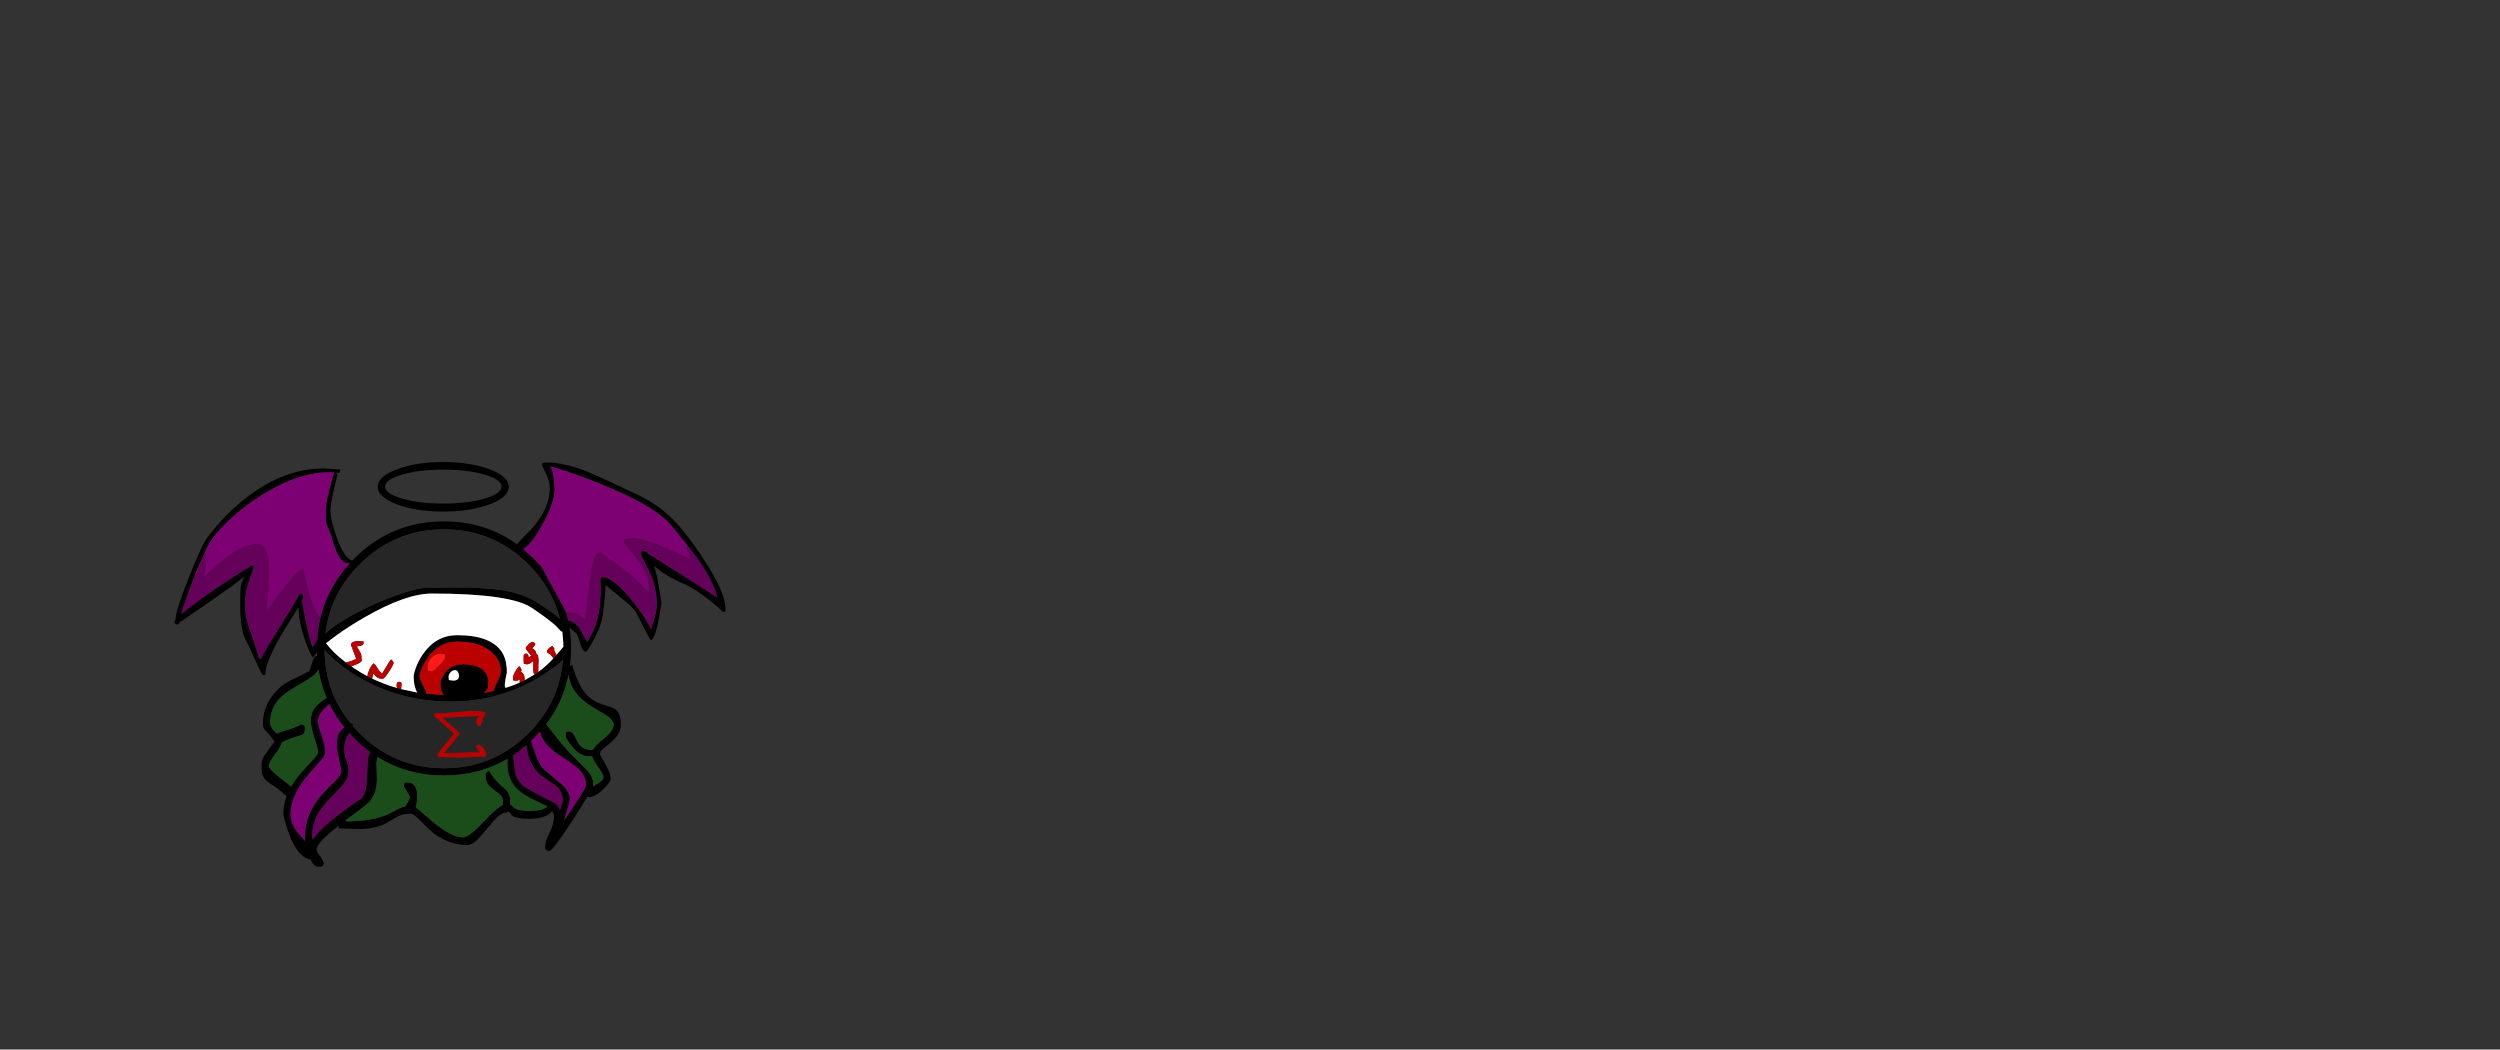 <?xml version="1.0" encoding="UTF-8" standalone="no"?>
<svg xmlns:xlink="http://www.w3.org/1999/xlink" height="720.75px" width="1716.8px" xmlns="http://www.w3.org/2000/svg">
  <rect width="100%" height="100%" fill="#333333" stroke="none"/>
  <g transform="matrix(1, 0, 0, 1, 307.05, 450.35)">
    <use height="278.0" transform="matrix(1.0, 0.0, 0.0, 1.0, -187.25, -133.05)" width="378.4" xlink:href="#sprite0"/>
  </g>
  <defs>
    <g id="sprite0" transform="matrix(1, 0, 0, 1, 189.2, 139.0)">
      <use height="278.0" transform="matrix(1.0, 0.0, 0.0, 1.0, -189.2, -139.0)" width="378.4" xlink:href="#shape0"/>
    </g>
    <g id="shape0" transform="matrix(1, 0, 0, 1, 189.2, 139.0)">
      <path d="M-68.5 -69.85 L-65.8 -72.7 Q-40.25 -98.25 -4.1 -98.25 24.25 -98.25 46.1 -82.5 48.85 -86.0 56.6 -93.6 68.55 -107.6 68.55 -120.85 68.55 -125.45 65.95 -130.9 L63.3 -136.6 63.4 -137.65 63.3 -137.7 63.4 -137.75 63.45 -138.4 64.9 -138.65 65.55 -138.6 66.55 -138.65 Q79.3 -138.65 95.25 -132.0 104.6 -128.1 125.25 -118.25 146.45 -109.15 160.15 -91.75 L163.9 -86.9 167.1 -82.6 Q172.9 -74.65 177.7 -66.8 189.2 -47.95 189.2 -38.25 L189.05 -36.75 Q189.2 -36.05 187.6 -36.05 171.65 -50.75 159.55 -55.85 150.15 -59.85 143.75 -64.75 L140.25 -67.75 142.25 -60.25 145.25 -42.3 Q141.45 -16.8 137.95 -16.8 137.45 -16.8 133.45 -24.7 L127.95 -35.55 Q126.2 -38.75 119.0 -44.55 L106.9 -54.55 Q106.0 -39.7 104.45 -31.25 103.7 -26.6 99.0 -17.5 94.45 -8.75 93.25 -8.75 91.05 -8.75 89.4 -14.6 88.15 -19.2 86.7 -21.45 L84.85 -22.95 82.1 -25.45 Q83.15 -18.45 83.15 -11.0 83.15 -4.55 82.35 1.6 82.95 0.7 83.9 0.0 87.6 13.95 93.8 20.7 98.0 25.35 104.8 27.45 112.45 29.85 113.7 30.85 117.4 33.7 117.4 41.5 117.4 47.7 110.05 53.95 L104.95 58.05 103.4 59.65 Q103.35 60.8 102.8 61.55 L106.55 68.2 Q110.4 75.05 110.4 78.5 110.4 80.5 105.4 85.5 99.9 91.0 95.9 91.0 L94.45 90.8 84.4 106.75 Q70.4 128.0 68.4 128.0 L67.9 128.0 66.35 127.65 65.65 126.75 Q65.4 127.75 65.4 125.25 L65.55 125.05 65.4 124.5 Q65.4 121.55 68.4 115.6 71.4 109.7 71.4 104.6 71.4 102.5 70.2 100.7 69.2 101.95 67.45 103.05 62.75 106.0 54.9 106.0 45.55 106.0 42.5 103.65 41.15 101.25 40.15 101.25 L39.35 101.3 Q38.7 101.75 37.9 102.0 L37.6 101.7 Q35.2 102.5 32.6 104.8 30.05 107.05 25.5 112.65 20.8 118.5 18.7 120.45 14.95 124.0 11.9 124.0 -2.45 124.0 -14.35 113.25 L-21.8 105.85 Q-25.2 102.5 -27.1 102.5 -31.8 102.5 -35.45 104.15 -36.7 104.7 -41.6 107.75 -50.0 113.0 -62.6 113.0 L-76.5 112.55 Q-76.75 112.4 -76.4 111.75 -76.1 111.15 -76.35 110.65 -91.6 122.45 -91.6 127.0 -91.6 128.55 -90.0 130.45 -87.85 132.95 -86.6 136.75 -87.35 139.0 -89.6 139.0 -93.85 139.0 -95.55 133.95 -103.55 133.1 -109.7 118.5 -111.7 113.6 -113.3 107.8 L-114.45 102.75 Q-114.45 96.7 -112.2 90.65 -115.35 87.45 -118.65 85.05 L-124.7 80.9 Q-127.3 79.05 -128.3 76.95 -129.45 74.4 -129.45 69.5 -129.45 65.4 -127.15 62.1 L-120.45 53.0 Q-123.35 48.7 -127.05 45.0 -128.45 43.6 -128.45 40.4 -128.45 26.2 -116.2 15.25 -113.5 12.85 -105.15 8.85 L-96.85 4.75 Q-96.15 3.95 -94.55 -1.55 -93.3 -5.85 -91.2 -6.0 L-91.3 -8.3 Q-93.0 -5.8 -94.35 -4.75 -98.3 -11.9 -101.15 -21.8 -103.8 -31.15 -104.05 -38.3 L-104.1 -39.3 -104.75 -38.25 -113.65 -23.9 Q-126.65 -2.5 -126.85 6.6 -126.75 7.25 -128.4 7.25 -129.15 7.25 -133.5 -2.5 -138.9 -14.5 -140.35 -17.1 -144.05 -23.7 -144.05 -41.3 -144.05 -52.05 -143.55 -54.3 -142.95 -56.95 -141.05 -60.5 -146.95 -55.65 -160.85 -45.95 L-185.8 -28.75 -186.0 -27.75 Q-186.45 -27.55 -186.95 -27.4 L-187.35 -27.6 -187.6 -27.4 Q-189.2 -28.0 -189.2 -29.8 L-188.5 -31.0 Q-188.05 -37.95 -179.4 -59.5 -171.35 -79.5 -168.2 -84.7 -165.95 -88.35 -160.8 -94.45 -152.9 -103.75 -143.75 -111.4 -115.95 -134.65 -86.4 -134.65 L-75.7 -133.95 Q-75.05 -133.75 -75.15 -133.45 L-75.4 -133.15 -75.9 -131.5 -78.25 -131.75 Q-77.45 -130.65 -77.45 -129.7 -82.1 -110.4 -82.1 -106.4 -82.1 -99.0 -77.7 -86.95 -72.75 -73.25 -67.35 -71.4 L-68.6 -69.9 Q-69.2 -69.45 -69.75 -69.45 -74.5 -69.45 -77.95 -77.35 -79.75 -81.6 -81.65 -88.3 -84.75 -95.95 -85.2 -98.55 L-85.35 -106.5 Q-85.35 -110.2 -82.65 -120.95 -80.55 -129.3 -79.45 -131.85 -103.2 -133.35 -132.0 -114.5 -144.25 -106.5 -154.0 -96.8 -163.15 -87.75 -166.35 -81.05 L-168.5 -76.5 -172.6 -67.45 -174.4 -63.35 -174.75 -62.5 -183.25 -39.25 -183.3 -39.1 -183.35 -38.9 -183.9 -36.9 -184.5 -34.7 Q-179.6 -38.8 -169.55 -46.0 -152.5 -58.2 -136.55 -67.7 L-136.35 -68.05 -136.1 -68.0 -133.75 -69.4 -135.9 -67.9 -135.05 -67.65 Q-134.75 -67.35 -134.75 -66.25 L-137.75 -57.95 Q-140.75 -49.45 -140.75 -41.5 -140.75 -33.05 -137.7 -24.6 -132.95 -11.6 -131.4 -4.75 L-130.1 -3.85 Q-126.55 -10.5 -116.8 -25.95 -107.1 -41.3 -103.35 -48.4 L-102.4 -48.7 Q-100.7 -48.7 -100.7 -46.45 -100.7 -45.7 -101.6 -43.8 -97.75 -20.4 -94.2 -11.9 L-91.75 -16.1 -91.15 -17.0 -90.55 -23.55 Q-89.95 -28.0 -88.95 -32.2 -83.95 -53.2 -68.5 -69.85 M141.4 -49.2 Q140.25 -56.6 136.6 -64.35 L132.9 -71.65 Q131.7 -73.95 131.35 -75.2 L131.2 -75.35 131.2 -76.9 131.3 -76.9 Q131.6 -78.05 132.9 -78.05 134.8 -78.05 136.55 -75.75 140.5 -73.45 149.05 -68.05 L183.6 -46.05 Q181.25 -54.8 175.05 -64.95 L175.05 -65.0 171.15 -71.0 162.4 -82.6 151.9 -95.5 Q142.4 -107.0 112.55 -120.1 91.45 -129.4 68.9 -136.1 70.25 -133.9 71.05 -129.85 L71.95 -120.95 Q71.95 -110.5 62.65 -94.4 55.75 -82.5 50.35 -79.25 L57.6 -72.7 58.7 -71.55 60.85 -69.25 61.1 -69.0 61.55 -68.5 62.0 -67.95 62.9 -66.9 63.1 -66.65 79.6 -36.45 79.95 -35.4 80.75 -32.3 80.9 -31.65 81.25 -29.95 81.9 -30.0 Q83.35 -30.0 85.05 -28.8 86.35 -27.9 87.85 -26.25 L88.85 -25.1 94.2 -15.5 Q97.75 -20.85 99.9 -27.05 L100.15 -27.75 100.4 -28.45 Q101.6 -32.3 102.35 -36.45 103.9 -45.65 103.25 -59.5 103.75 -59.5 104.95 -60.0 111.25 -60.0 122.75 -46.65 132.7 -35.1 138.1 -24.4 L141.2 -34.7 Q141.95 -37.15 141.95 -42.3 L141.5 -48.5 141.4 -49.2 M40.4 -122.0 Q40.4 -114.95 27.25 -109.95 14.05 -105.0 -4.6 -105.0 -23.25 -105.0 -36.4 -109.95 -49.6 -114.95 -49.6 -122.0 -49.6 -129.05 -36.4 -134.0 -23.25 -139.0 -4.6 -139.0 14.05 -139.0 27.25 -134.0 40.4 -129.05 40.4 -122.0 M23.7 -113.9 Q35.4 -117.3 35.4 -122.15 35.4 -127.0 23.7 -130.4 11.95 -133.8 -4.6 -133.8 -21.15 -133.8 -32.85 -130.4 -44.6 -127.0 -44.6 -122.15 -44.6 -117.3 -32.85 -113.9 -21.15 -110.5 -4.6 -110.5 11.95 -110.5 23.7 -113.9 M1.05 -52.9 Q24.25 -52.9 35.8 -51.05 51.75 -48.45 62.85 -40.7 L72.7 -33.85 75.5 -31.3 Q70.25 -52.35 53.9 -68.7 29.85 -92.75 -4.1 -92.75 -38.05 -92.75 -62.05 -68.7 -82.25 -48.55 -85.45 -21.4 -83.15 -23.7 -79.2 -26.45 -70.25 -32.7 -56.45 -39.3 -42.75 -45.85 -30.7 -49.6 -17.6 -53.65 -11.75 -52.7 L1.05 -52.9 M73.1 -6.5 L74.55 -8.25 77.9 -12.15 77.8 -15.25 77.15 -22.7 Q76.9 -21.8 74.35 -24.8 70.8 -29.05 56.25 -38.85 41.7 -48.7 -12.55 -48.7 -30.35 -48.7 -58.95 -32.2 -68.8 -26.55 -77.85 -20.1 L-85.1 -14.6 Q-80.2 -7.95 -71.35 -1.3 L-67.8 1.3 -67.75 1.3 -67.1 1.75 -66.0 2.5 Q-61.45 5.55 -56.65 8.1 L-53.45 9.7 Q-45.25 13.6 -36.2 16.2 L-33.9 16.85 -33.55 16.95 -22.4 19.3 Q-23.5 17.7 -24.15 14.95 -24.95 11.7 -24.95 8.2 -24.95 6.5 -23.5 2.45 -21.6 -2.7 -18.55 -7.1 -9.55 -20.1 5.05 -20.1 28.0 -20.1 35.65 -8.5 39.05 -3.35 39.05 5.6 37.7 11.75 37.65 13.75 37.55 15.7 38.35 16.05 43.3 14.5 47.85 12.5 L51.25 10.85 58.0 6.95 60.65 5.15 62.55 3.7 Q66.8 0.4 70.85 -4.0 L73.1 -6.5 M30.45 18.1 L30.25 16.9 Q35.05 6.7 35.05 5.0 35.05 -2.25 29.25 -7.9 21.25 -15.7 4.95 -15.7 -7.6 -15.7 -15.5 -4.3 -18.05 -0.65 -19.7 3.7 L-20.95 7.7 Q-20.95 9.5 -18.55 14.4 L-16.15 19.4 -16.3 20.15 -16.2 20.15 -4.3 21.0 Q-5.15 19.95 -5.75 18.3 -6.55 15.9 -6.55 13.5 -6.55 10.45 -3.75 6.3 0.55 -0.1 8.65 -0.1 20.35 -0.1 24.45 5.7 26.5 8.65 26.25 12.0 26.25 15.8 25.95 16.45 25.5 17.4 23.3 19.5 L30.45 18.15 30.5 18.15 30.45 18.1 M73.7 0.4 L72.9 1.05 59.65 9.95 57.9 10.9 Q30.65 25.5 1.05 25.5 -35.55 25.5 -65.1 7.3 -75.1 1.1 -82.3 -5.95 L-86.1 -9.95 Q-85.85 18.7 -68.35 40.25 L-67.1 40.5 Q-66.6 39.9 -66.6 42.4 L-62.05 47.25 Q-38.05 71.25 -4.1 71.25 29.85 71.25 53.9 47.25 75.25 25.85 77.6 -3.35 L75.65 -1.4 75.1 -0.9 74.55 -0.35 73.7 0.4 M-0.75 10.7 L2.25 11.1 Q6.25 11.1 6.25 7.6 5.65 3.9 3.45 3.9 1.85 3.9 0.45 5.3 -0.95 6.75 -0.95 8.6 L-0.75 10.7 M2.25 21.1 L2.25 20.65 2.25 21.1 M52.5 55.45 Q47.95 59.4 43.15 62.6 L43.95 66.2 44.6 72.65 Q45.6 80.5 52.15 84.5 61.0 89.8 70.9 94.55 74.25 96.6 75.55 99.85 77.4 94.4 77.4 93.35 77.4 87.75 73.5 84.05 71.75 82.4 65.55 78.4 59.35 74.35 56.7 69.4 54.0 64.4 53.2 60.5 52.4 56.55 52.5 55.45 M55.75 52.5 L58.7 61.35 Q61.2 69.05 65.15 72.5 L77.5 82.95 Q82.4 87.85 82.4 93.0 80.25 101.55 78.35 107.05 93.4 85.4 93.4 82.85 93.4 76.75 88.4 71.85 85.8 69.3 77.4 63.85 69.65 58.85 66.4 55.05 62.95 51.05 61.9 46.15 L57.6 50.7 55.75 52.5 M98.9 83.4 Q105.4 79.65 105.4 77.75 105.4 75.15 101.4 69.95 98.35 65.9 97.65 62.95 L94.9 63.0 Q89.1 63.0 83.7 56.15 79.4 50.7 79.4 49.0 79.4 47.0 79.7 46.55 80.1 46.0 81.9 46.0 83.85 46.0 85.3 48.6 L88.05 53.9 Q91.35 59.2 98.2 58.55 99.85 55.5 104.9 51.55 112.4 45.65 112.4 41.4 112.4 38.3 107.55 35.05 L96.9 28.65 Q82.55 19.6 81.5 6.75 77.85 25.55 66.1 41.05 L70.75 46.95 Q77.85 56.0 81.15 59.5 L94.35 72.75 Q98.4 77.25 98.4 82.35 L98.3 83.1 98.0 83.95 98.9 83.4 M66.75 97.5 L66.4 97.25 55.4 91.9 Q48.05 88.2 44.4 83.6 39.4 77.3 39.4 67.5 L39.6 64.8 Q20.1 76.25 -4.1 76.25 -29.6 76.25 -49.8 63.55 -50.35 65.85 -50.45 68.5 L-50.2 77.1 Q-49.8 87.85 -54.85 93.75 -56.6 95.8 -62.95 100.6 L-71.75 107.15 -71.35 107.75 Q-52.45 107.75 -41.7 102.4 L-34.5 98.7 Q-32.75 97.95 -30.8 97.55 L-29.6 95.6 Q-27.6 92.55 -27.6 91.0 -27.6 90.3 -29.6 87.25 L-31.6 83.85 Q-31.6 81.9 -31.3 81.5 -30.9 81.0 -29.1 81.0 -24.45 81.0 -23.05 86.0 -22.35 88.5 -22.6 91.25 -22.6 95.5 -23.55 98.1 L-20.65 100.4 -12.0 107.9 Q1.2 118.75 8.9 118.75 13.1 118.75 23.65 107.4 31.85 98.6 36.2 96.6 L36.25 95.45 Q36.65 91.0 33.9 89.0 28.4 84.95 26.7 83.0 24.4 80.2 24.4 76.5 24.4 73.85 26.9 73.0 30.5 79.55 37.15 84.85 39.45 86.7 40.25 88.3 41.4 90.5 41.4 94.5 L41.4 96.35 Q41.95 96.45 42.3 96.7 L43.85 98.25 Q45.95 100.5 54.9 100.5 64.05 100.5 66.55 97.75 L66.75 97.5 M-118.0 24.5 Q-123.45 30.95 -123.45 40.15 -123.45 43.2 -119.45 46.9 L-118.75 47.55 Q-117.65 46.7 -115.05 45.95 -105.95 43.5 -102.1 41.0 L-100.4 41.65 Q-99.6 42.15 -99.6 43.75 -99.6 46.55 -100.55 47.65 -101.3 48.5 -103.65 49.1 -110.4 50.85 -115.45 53.55 -115.75 55.85 -119.95 61.5 -124.45 67.6 -124.45 69.4 -124.45 71.75 -117.05 77.55 L-109.0 83.85 Q-106.4 79.25 -102.5 74.6 L-94.35 65.7 Q-90.6 61.75 -90.6 60.4 -90.6 57.85 -93.1 50.35 -95.6 42.85 -95.6 38.65 -95.6 33.35 -92.65 29.55 -90.25 26.4 -84.75 23.0 -88.7 13.7 -90.25 3.45 -91.6 5.8 -94.05 7.85 -96.3 9.75 -106.0 15.35 -114.3 20.1 -118.0 24.5 M-85.1 29.25 Q-90.6 34.3 -90.6 38.75 -90.6 42.1 -88.1 48.8 -85.6 55.45 -85.6 60.5 -85.6 62.5 -89.35 66.8 L-97.5 76.0 Q-109.45 90.15 -109.45 102.85 -109.45 109.45 -104.8 115.1 L-99.55 121.15 -99.6 118.1 Q-99.6 101.95 -87.1 88.35 -83.95 84.95 -78.5 79.7 -74.6 75.65 -74.6 73.15 -74.6 72.6 -76.1 65.7 -77.6 58.8 -77.6 57.0 -77.6 50.15 -77.05 48.75 -76.25 46.65 -72.7 43.05 -78.75 35.5 -82.85 27.2 L-85.1 29.25 M-69.15 47.2 L-69.25 47.05 -69.6 47.6 Q-72.6 52.9 -72.6 57.25 -72.6 62.4 -71.1 65.95 -69.6 69.55 -69.6 73.0 -69.6 77.75 -73.5 82.75 L-82.1 91.8 Q-87.95 97.75 -90.7 102.65 -94.6 109.65 -94.6 117.85 L-94.2 120.4 Q-90.25 114.0 -79.55 105.55 -70.9 98.7 -60.85 92.0 -58.3 89.35 -57.4 83.3 -56.95 80.15 -56.75 72.0 -56.55 64.95 -55.8 62.2 L-54.95 60.05 Q-60.6 55.9 -65.8 50.7 L-69.15 47.2" fill="#000000" fill-rule="evenodd" stroke="none"/>
      <path d="M-88.95 -32.2 Q-89.95 -28.0 -90.55 -23.55 L-91.15 -17.0 -91.75 -16.1 -94.2 -11.9 Q-97.75 -20.4 -101.6 -43.8 -100.7 -45.7 -100.7 -46.45 -100.7 -48.7 -102.4 -48.7 L-103.35 -48.4 Q-107.1 -41.3 -116.8 -25.95 -126.55 -10.5 -130.1 -3.85 L-131.4 -4.75 Q-132.95 -11.6 -137.7 -24.6 -140.75 -33.05 -140.75 -41.5 -140.75 -49.45 -137.75 -57.95 L-134.75 -66.25 Q-134.75 -67.35 -135.05 -67.65 L-135.9 -67.9 -133.75 -69.4 -136.1 -68.0 -136.35 -68.05 -136.55 -67.7 Q-152.5 -58.2 -169.55 -46.0 -179.6 -38.8 -184.5 -34.7 L-183.9 -36.9 -183.35 -38.9 -183.3 -39.1 -183.25 -39.25 -174.75 -62.5 -174.4 -63.35 -173.55 -63.1 Q-172.95 -65.15 -172.6 -67.45 L-168.5 -76.5 Q-166.8 -75.15 -167.2 -69.75 L-168.7 -60.25 -168.95 -60.0 -164.8 -64.0 -155.9 -71.85 Q-141.95 -83.0 -132.45 -83.0 -124.4 -83.0 -124.15 -65.95 -124.05 -60.85 -124.75 -51.25 L-125.45 -38.25 -125.2 -38.0 -113.25 -54.05 Q-103.75 -66.0 -100.6 -66.0 -99.3 -58.6 -97.0 -50.3 -93.5 -37.95 -88.95 -32.2 M162.4 -82.6 L171.15 -71.0 175.05 -65.0 175.05 -64.95 Q181.25 -54.8 183.6 -46.05 L149.05 -68.05 Q140.5 -73.45 136.55 -75.75 134.8 -78.05 132.9 -78.05 131.6 -78.05 131.3 -76.9 L131.2 -76.9 131.2 -75.35 131.35 -75.2 Q131.7 -73.95 132.9 -71.65 L136.6 -64.35 Q140.25 -56.6 141.4 -49.2 L141.4 -48.5 141.35 -42.25 141.95 -42.3 Q141.95 -37.15 141.2 -34.7 L138.1 -24.4 Q132.7 -35.1 122.75 -46.65 111.25 -60.0 104.95 -60.0 103.75 -59.5 103.25 -59.5 103.9 -45.65 102.35 -36.45 101.6 -32.3 100.4 -28.45 L99.4 -28.75 99.35 -27.25 99.9 -27.05 Q97.75 -20.85 94.2 -15.5 L88.85 -25.1 87.85 -26.25 Q86.35 -27.9 85.05 -28.8 83.35 -30.0 81.9 -30.0 L81.25 -29.95 80.9 -31.65 80.75 -32.3 79.95 -35.4 80.5 -35.6 82.9 -36.0 Q85.6 -36.0 88.7 -34.05 L92.65 -31.5 96.35 -61.95 Q98.7 -77.0 102.4 -77.0 104.5 -77.0 117.0 -67.4 130.5 -57.0 136.15 -49.75 136.4 -50.0 136.4 -52.6 136.4 -62.55 127.9 -73.05 L122.05 -79.8 Q119.4 -83.0 119.4 -84.5 119.4 -86.1 120.4 -86.55 L125.9 -87.0 Q132.5 -87.0 147.95 -80.3 155.95 -76.8 165.4 -72.25 164.45 -73.15 163.75 -75.95 162.95 -79.4 162.4 -80.5 L162.4 -82.6 M52.5 55.45 Q52.4 56.55 53.2 60.5 54.0 64.4 56.7 69.4 59.35 74.35 65.55 78.4 71.75 82.4 73.5 84.05 77.4 87.75 77.4 93.35 77.4 94.4 75.55 99.85 74.25 96.6 70.9 94.55 61.0 89.8 52.15 84.5 45.6 80.5 44.6 72.65 L43.95 66.2 43.15 62.6 Q47.95 59.4 52.5 55.45 M-69.6 47.6 L-69.15 47.2 -65.8 50.7 Q-60.6 55.9 -54.95 60.05 L-55.8 62.2 Q-56.55 64.95 -56.75 72.0 -56.95 80.15 -57.4 83.3 -58.3 89.35 -60.85 92.0 -70.9 98.7 -79.55 105.55 -90.25 114.0 -94.2 120.4 L-94.6 117.85 Q-94.6 109.65 -90.7 102.65 -87.95 97.75 -82.1 91.8 L-73.5 82.75 Q-69.6 77.75 -69.6 73.0 -69.6 69.55 -71.1 65.95 -72.6 62.4 -72.6 57.25 -72.6 52.9 -69.6 47.6" fill="#65015b" fill-rule="evenodd" stroke="none"/>
      <path d="M-68.6 -69.9 L-68.5 -69.85 Q-83.95 -53.2 -88.95 -32.2 -93.5 -37.95 -97.0 -50.3 -99.3 -58.6 -100.6 -66.0 -103.75 -66.0 -113.25 -54.05 L-125.2 -38.0 -125.45 -38.25 -124.75 -51.25 Q-124.05 -60.85 -124.15 -65.95 -124.4 -83.0 -132.45 -83.0 -141.95 -83.0 -155.9 -71.85 L-164.8 -64.0 -168.95 -60.0 -168.7 -60.25 -167.2 -69.75 Q-166.8 -75.15 -168.5 -76.5 L-166.35 -81.05 Q-163.15 -87.75 -154.0 -96.8 -144.25 -106.5 -132.0 -114.5 -103.2 -133.35 -79.45 -131.85 -80.55 -129.3 -82.65 -120.95 -85.35 -110.2 -85.35 -106.5 L-85.2 -98.55 Q-84.75 -95.95 -81.65 -88.3 -79.75 -81.6 -77.95 -77.35 -74.5 -69.45 -69.75 -69.45 -69.2 -69.45 -68.6 -69.9 M-174.4 -63.35 L-172.6 -67.45 Q-172.95 -65.15 -173.55 -63.1 L-174.4 -63.35 M162.4 -82.6 L162.4 -80.5 Q162.95 -79.4 163.75 -75.95 164.45 -73.15 165.4 -72.25 155.95 -76.8 147.95 -80.3 132.5 -87.0 125.9 -87.0 L120.4 -86.55 Q119.4 -86.1 119.4 -84.5 119.4 -83.0 122.05 -79.8 L127.9 -73.05 Q136.4 -62.55 136.4 -52.6 136.4 -50.0 136.15 -49.75 130.5 -57.0 117.0 -67.4 104.5 -77.0 102.4 -77.0 98.7 -77.0 96.35 -61.95 L92.65 -31.5 88.7 -34.05 Q85.6 -36.0 82.9 -36.0 L80.5 -35.6 79.95 -35.4 79.6 -36.45 63.1 -66.65 62.9 -66.9 62.0 -67.95 61.55 -68.5 61.1 -69.0 60.85 -69.25 58.7 -71.55 57.6 -72.7 50.35 -79.25 Q55.75 -82.5 62.65 -94.4 71.95 -110.5 71.95 -120.95 L71.05 -129.85 Q70.25 -133.9 68.9 -136.1 91.45 -129.4 112.55 -120.1 142.4 -107.0 151.9 -95.5 L162.4 -82.6 M99.9 -27.05 L99.35 -27.25 99.4 -28.75 100.4 -28.45 100.15 -27.75 99.9 -27.05 M141.95 -42.3 L141.35 -42.25 141.4 -48.5 141.4 -49.2 141.5 -48.5 141.95 -42.3 M55.75 52.5 L57.6 50.7 61.9 46.15 Q62.95 51.05 66.4 55.05 69.65 58.85 77.4 63.85 85.8 69.3 88.4 71.85 93.4 76.75 93.4 82.85 93.4 85.4 78.35 107.05 80.25 101.55 82.4 93.0 82.4 87.85 77.5 82.95 L65.15 72.5 Q61.2 69.05 58.7 61.35 L55.75 52.5 M-85.1 29.25 L-82.85 27.2 Q-78.75 35.5 -72.7 43.05 -76.25 46.65 -77.05 48.75 -77.6 50.15 -77.6 57.0 -77.6 58.8 -76.1 65.7 -74.6 72.6 -74.6 73.15 -74.6 75.65 -78.5 79.7 -83.95 84.95 -87.1 88.35 -99.6 101.95 -99.6 118.1 L-99.55 121.15 -104.8 115.1 Q-109.45 109.45 -109.45 102.85 -109.45 90.15 -97.5 76.0 L-89.35 66.8 Q-85.6 62.5 -85.6 60.5 -85.6 55.45 -88.1 48.8 -90.6 42.1 -90.6 38.75 -90.6 34.3 -85.1 29.25 M-69.15 47.2 L-69.6 47.6 -69.25 47.05 -69.15 47.2" fill="#7e0173" fill-rule="evenodd" stroke="none"/>
      <path d="M1.05 -52.9 L-11.75 -52.7 Q-17.6 -53.65 -30.7 -49.6 -42.75 -45.85 -56.45 -39.3 -70.25 -32.7 -79.2 -26.45 -83.15 -23.7 -85.45 -21.4 -82.25 -48.55 -62.05 -68.7 -38.05 -92.75 -4.1 -92.75 29.85 -92.75 53.9 -68.7 70.25 -52.35 75.5 -31.3 L72.7 -33.85 62.85 -40.7 Q51.75 -48.45 35.8 -51.05 24.25 -52.9 1.05 -52.9 M74.55 -0.35 L75.1 -0.9 75.65 -1.4 77.6 -3.35 Q75.25 25.85 53.9 47.25 29.85 71.25 -4.1 71.25 -38.05 71.25 -62.05 47.25 L-66.6 42.4 Q-66.6 39.9 -67.1 40.5 L-68.35 40.25 Q-85.85 18.7 -86.1 -9.95 L-82.3 -5.95 Q-75.1 1.1 -65.1 7.3 -35.55 25.5 1.05 25.5 30.65 25.5 57.9 10.9 L59.65 9.95 72.9 1.05 73.7 0.4 74.5 0.05 74.55 -0.35 M14.6 31.9 L3.95 32.85 -8.5 33.7 -9.05 33.2 -10.4 33.6 -10.65 34.3 -10.85 34.5 -10.75 34.75 -10.95 35.1 Q-11.05 35.4 -10.6 35.7 L-9.95 35.95 -4.4 41.15 2.9 47.35 Q-8.15 60.65 -8.65 61.95 L-8.7 62.05 -8.6 62.7 -8.55 63.1 -8.35 63.2 -8.05 63.6 -6.75 63.8 -6.45 63.5 Q-2.7 63.8 7.95 63.8 L24.15 63.3 Q25.05 63.05 24.95 62.45 L24.6 61.05 Q24.6 59.95 23.3 57.85 21.65 55.2 19.55 55.2 18.55 55.2 18.35 55.5 L17.95 56.2 Q18.35 58.0 20.6 60.25 L-4.3 61.0 Q6.55 48.5 6.55 47.0 L-5.35 36.45 -2.8 36.5 19.8 35.4 Q17.95 37.95 17.95 40.2 17.95 40.95 19.55 42.55 L21.25 41.7 Q21.4 39.9 22.7 37.35 23.95 34.85 23.95 34.15 24.75 33.45 23.95 32.95 22.45 31.9 14.6 31.9" fill="#262626" fill-rule="evenodd" stroke="none"/>
      <path d="M-71.35 -1.3 Q-80.2 -7.95 -85.1 -14.6 L-77.85 -20.1 Q-68.8 -26.55 -58.95 -32.2 -30.35 -48.7 -12.55 -48.7 41.7 -48.7 56.25 -38.85 70.8 -29.05 74.35 -24.8 76.9 -21.8 77.15 -22.7 L77.8 -15.25 77.9 -12.15 74.55 -8.25 73.1 -6.5 Q71.5 -9.55 71.5 -9.95 71.5 -10.45 71.8 -10.7 L70.25 -12.8 Q66.6 -10.5 66.6 -8.9 66.6 -8.1 67.75 -7.6 69.35 -6.85 70.65 -4.75 L70.85 -4.0 Q66.8 0.4 62.55 3.7 L60.65 5.15 60.7 0.1 Q61.3 -6.5 59.3 -7.3 59.15 -9.85 56.3 -11.25 57.55 -11.7 58.65 -14.1 57.65 -15.5 56.6 -15.5 55.65 -15.5 53.8 -13.65 52.0 -11.85 52.0 -11.1 52.0 -10.7 54.3 -7.85 L55.8 -6.05 54.0 -4.75 Q54.0 -7.45 52.3 -7.45 50.9 -7.45 50.6 -6.0 L50.6 -3.95 Q50.6 -1.4 50.75 -0.45 L52.95 -0.1 Q54.6 -0.1 56.95 -2.25 L57.25 -1.9 57.15 3.4 Q57.1 5.6 58.0 6.95 L51.25 10.85 51.25 9.8 Q51.25 6.35 48.65 5.1 49.9 3.6 47.7 1.2 46.6 1.85 45.0 4.6 43.3 7.5 43.3 9.15 L43.45 10.95 45.3 11.15 Q46.95 11.15 48.0 10.2 L47.85 12.5 Q43.3 14.5 38.35 16.05 37.55 15.7 37.65 13.75 37.7 11.75 39.05 5.6 39.05 -3.35 35.65 -8.5 28.0 -20.1 5.05 -20.1 -9.55 -20.1 -18.55 -7.1 -21.6 -2.7 -23.5 2.45 -24.95 6.5 -24.95 8.2 -24.95 11.7 -24.15 14.95 -23.5 17.7 -22.4 19.3 L-33.55 16.95 -33.6 16.75 -33.5 16.7 Q-33.35 15.7 -33.35 14.4 -32.7 11.9 -35.05 11.9 -36.65 11.9 -36.65 14.35 -36.65 15.5 -36.2 16.2 -45.25 13.6 -53.45 9.7 L-52.65 6.2 -50.45 8.55 Q-48.85 9.85 -46.35 9.85 -45.1 9.85 -41.85 4.9 -38.7 0.05 -38.7 -1.35 -38.7 -1.75 -40.4 -3.45 -41.3 -2.75 -46.65 6.4 -48.8 4.4 -49.95 2.25 -50.95 0.3 -52.35 -0.75 -53.85 0.3 -55.3 3.45 -56.6 6.35 -56.65 8.1 -61.45 5.55 -66.0 2.5 L-67.1 1.75 -67.75 1.3 -64.85 0.2 Q-60.65 -1.55 -60.65 -2.7 -60.65 -5.9 -61.2 -7.45 -61.65 -8.55 -64.05 -12.45 -59.35 -12.7 -59.35 -14.6 -59.35 -16.2 -59.65 -15.8 L-62.75 -16.15 Q-68.0 -15.8 -68.0 -13.55 L-64.35 -3.8 Q-67.2 -2.4 -71.1 -1.4 L-71.35 -1.3 M-0.75 10.7 L-0.95 8.6 Q-0.95 6.75 0.45 5.3 1.85 3.9 3.45 3.9 5.65 3.9 6.25 7.6 6.25 11.1 2.25 11.1 L-0.75 10.7" fill="#ffffff" fill-rule="evenodd" stroke="none"/>
      <path d="M-71.35 -1.3 L-71.1 -1.4 Q-67.2 -2.4 -64.35 -3.8 L-68.0 -13.55 Q-68.0 -15.8 -62.75 -16.15 L-59.65 -15.8 Q-59.35 -16.2 -59.35 -14.6 -59.35 -12.7 -64.05 -12.45 -61.65 -8.55 -61.2 -7.45 -60.65 -5.9 -60.65 -2.7 -60.65 -1.55 -64.85 0.2 L-67.75 1.3 -67.8 1.3 -71.35 -1.3 M-56.65 8.1 Q-56.6 6.35 -55.3 3.45 -53.85 0.3 -52.35 -0.75 -50.95 0.3 -49.95 2.25 -48.8 4.4 -46.65 6.4 -41.3 -2.75 -40.4 -3.45 -38.7 -1.75 -38.7 -1.35 -38.7 0.05 -41.85 4.9 -45.1 9.85 -46.35 9.85 -48.85 9.85 -50.45 8.55 L-52.65 6.2 -53.45 9.7 -56.65 8.1 M-36.2 16.2 Q-36.65 15.5 -36.65 14.35 -36.65 11.9 -35.05 11.9 -32.7 11.9 -33.35 14.4 -33.35 15.7 -33.5 16.7 L-33.6 16.75 -33.9 16.85 -36.2 16.2 M47.85 12.5 L48.0 10.2 Q46.95 11.15 45.3 11.15 L43.45 10.95 43.3 9.15 Q43.3 7.5 45.0 4.6 46.6 1.85 47.7 1.2 49.9 3.6 48.65 5.1 51.25 6.35 51.25 9.8 L51.25 10.85 47.85 12.5 M58.0 6.95 Q57.1 5.6 57.15 3.4 L57.25 -1.9 57.0 -2.3 56.95 -2.25 Q54.6 -0.1 52.95 -0.1 L50.75 -0.45 Q50.6 -1.4 50.6 -3.95 L50.6 -6.0 Q50.9 -7.45 52.3 -7.45 54.0 -7.45 54.0 -4.75 L55.8 -6.05 54.3 -7.85 Q52.0 -10.7 52.0 -11.1 52.0 -11.85 53.8 -13.65 55.65 -15.5 56.6 -15.5 57.65 -15.5 58.65 -14.1 57.55 -11.7 56.3 -11.25 59.15 -9.85 59.3 -7.3 61.3 -6.5 60.7 0.1 L60.65 5.15 58.0 6.95 M70.85 -4.0 L70.65 -4.75 Q69.35 -6.85 67.75 -7.6 66.6 -8.1 66.6 -8.9 66.6 -10.5 70.25 -12.8 L71.8 -10.7 Q71.5 -10.45 71.5 -9.95 71.5 -9.55 73.1 -6.5 L70.85 -4.0 M-16.15 19.4 L-18.55 14.4 Q-20.95 9.5 -20.95 7.7 L-19.7 3.7 Q-18.05 -0.65 -15.5 -4.3 -7.6 -15.7 4.95 -15.7 21.25 -15.7 29.25 -7.9 35.05 -2.25 35.05 5.0 35.05 6.7 30.25 16.9 L30.45 18.1 30.45 18.15 23.3 19.5 Q25.5 17.4 25.95 16.45 26.25 15.8 26.25 12.0 26.5 8.65 24.45 5.7 20.35 -0.1 8.65 -0.1 0.55 -0.1 -3.75 6.3 -6.55 10.45 -6.55 13.5 -6.55 15.9 -5.75 18.3 -5.15 19.95 -4.3 21.0 L-16.2 20.15 -16.15 19.4 M74.55 -0.35 L74.5 0.05 73.7 0.4 74.55 -0.35 M-3.35 -5.4 Q-3.35 -6.7 -3.75 -6.95 L-5.35 -7.3 Q-10.05 -7.65 -13.0 -4.25 -15.35 -1.55 -15.35 1.0 L-15.15 4.3 -12.15 4.7 Q-11.55 4.7 -7.65 0.9 -3.35 -3.3 -3.35 -5.4 M14.6 31.9 Q22.45 31.9 23.95 32.95 24.75 33.45 23.95 34.15 23.95 34.85 22.7 37.35 21.4 39.9 21.25 41.7 L19.55 42.55 Q17.95 40.95 17.95 40.2 17.95 37.95 19.8 35.4 L-2.8 36.5 -5.35 36.45 6.55 47.0 Q6.55 48.5 -4.3 61.0 L20.6 60.25 Q18.35 58.0 17.95 56.2 L18.35 55.5 Q18.55 55.2 19.55 55.2 21.65 55.2 23.3 57.85 24.6 59.95 24.6 61.05 L24.95 62.45 Q25.05 63.05 24.15 63.3 L7.95 63.8 Q-2.7 63.8 -6.45 63.5 L-6.75 63.8 -8.05 63.6 -8.35 63.2 -8.55 63.1 -8.6 62.7 -8.7 62.05 -8.65 61.95 Q-8.15 60.65 2.9 47.35 L-4.4 41.15 -9.95 35.95 -10.6 35.7 Q-11.05 35.4 -10.95 35.1 L-10.75 34.75 -10.85 34.5 -10.65 34.3 -10.4 33.6 -9.05 33.2 -8.5 33.7 3.95 32.85 14.6 31.9" fill="#bb0000" fill-rule="evenodd" stroke="none"/>
      <path d="M-3.35 -5.4 Q-3.35 -3.3 -7.65 0.9 -11.55 4.7 -12.15 4.7 L-15.15 4.3 -15.35 1.0 Q-15.35 -1.55 -13.0 -4.25 -10.05 -7.65 -5.35 -7.3 L-3.75 -6.95 Q-3.35 -6.7 -3.35 -5.4" fill="#ff1a1a" fill-rule="evenodd" stroke="none"/>
      <path d="M98.3 83.1 L98.4 82.35 Q98.4 77.25 94.35 72.75 L81.15 59.5 Q77.85 56.0 70.75 46.95 L66.1 41.05 Q77.85 25.55 81.5 6.75 82.55 19.6 96.9 28.65 L107.55 35.05 Q112.4 38.3 112.4 41.4 112.4 45.65 104.9 51.55 99.85 55.5 98.2 58.55 91.35 59.2 88.05 53.9 L85.3 48.6 Q83.85 46.0 81.9 46.0 80.1 46.0 79.7 46.55 79.4 47.0 79.4 49.0 79.4 50.7 83.7 56.15 89.1 63.0 94.9 63.0 L97.65 62.95 Q98.35 65.9 101.4 69.95 105.4 75.15 105.4 77.75 105.4 79.65 98.9 83.4 L98.3 83.1 M66.55 97.75 Q64.05 100.5 54.9 100.5 45.95 100.5 43.85 98.25 L42.3 96.7 Q41.95 96.45 41.4 96.35 L41.4 94.5 Q41.4 90.5 40.25 88.3 39.45 86.7 37.15 84.85 30.5 79.55 26.9 73.0 24.4 73.85 24.4 76.5 24.4 80.2 26.7 83.0 28.4 84.95 33.9 89.0 36.65 91.0 36.25 95.45 L36.2 96.6 Q31.85 98.6 23.65 107.4 13.1 118.75 8.9 118.75 1.2 118.75 -12.0 107.9 L-20.65 100.4 -23.55 98.1 Q-22.6 95.5 -22.6 91.25 -22.35 88.5 -23.05 86.0 -24.45 81.0 -29.1 81.0 -30.9 81.0 -31.3 81.5 -31.6 81.9 -31.6 83.85 L-29.6 87.25 Q-27.6 90.3 -27.6 91.0 -27.6 92.55 -29.6 95.6 L-30.8 97.55 Q-32.75 97.95 -34.5 98.7 L-41.7 102.4 Q-52.45 107.75 -71.35 107.75 L-71.75 107.15 -62.95 100.6 Q-56.6 95.8 -54.85 93.75 -49.8 87.85 -50.2 77.1 L-50.45 68.5 Q-50.35 65.85 -49.8 63.55 -29.6 76.25 -4.1 76.25 20.1 76.25 39.6 64.8 L39.4 67.5 Q39.4 77.3 44.4 83.6 48.05 88.2 55.4 91.9 L66.4 97.25 66.75 97.5 66.55 97.75 M-118.0 24.5 Q-114.3 20.1 -106.0 15.35 -96.3 9.75 -94.05 7.85 -91.6 5.8 -90.25 3.45 -88.7 13.7 -84.75 23.0 -90.25 26.4 -92.65 29.55 -95.6 33.35 -95.6 38.65 -95.6 42.85 -93.1 50.35 -90.6 57.85 -90.6 60.4 -90.6 61.75 -94.35 65.7 L-102.5 74.6 Q-106.4 79.25 -109.0 83.85 L-117.05 77.55 Q-124.45 71.75 -124.45 69.4 -124.45 67.6 -119.95 61.5 -115.75 55.85 -115.45 53.55 -110.4 50.85 -103.65 49.1 -101.3 48.5 -100.55 47.65 -99.6 46.55 -99.6 43.75 -99.6 42.15 -100.4 41.65 L-102.1 41.0 Q-105.95 43.5 -115.05 45.95 -117.65 46.7 -118.75 47.55 L-119.45 46.9 Q-123.45 43.2 -123.45 40.15 -123.45 30.95 -118.0 24.5" fill="#1a4d1a" fill-rule="evenodd" stroke="none"/>
    </g>
  </defs>
</svg>
